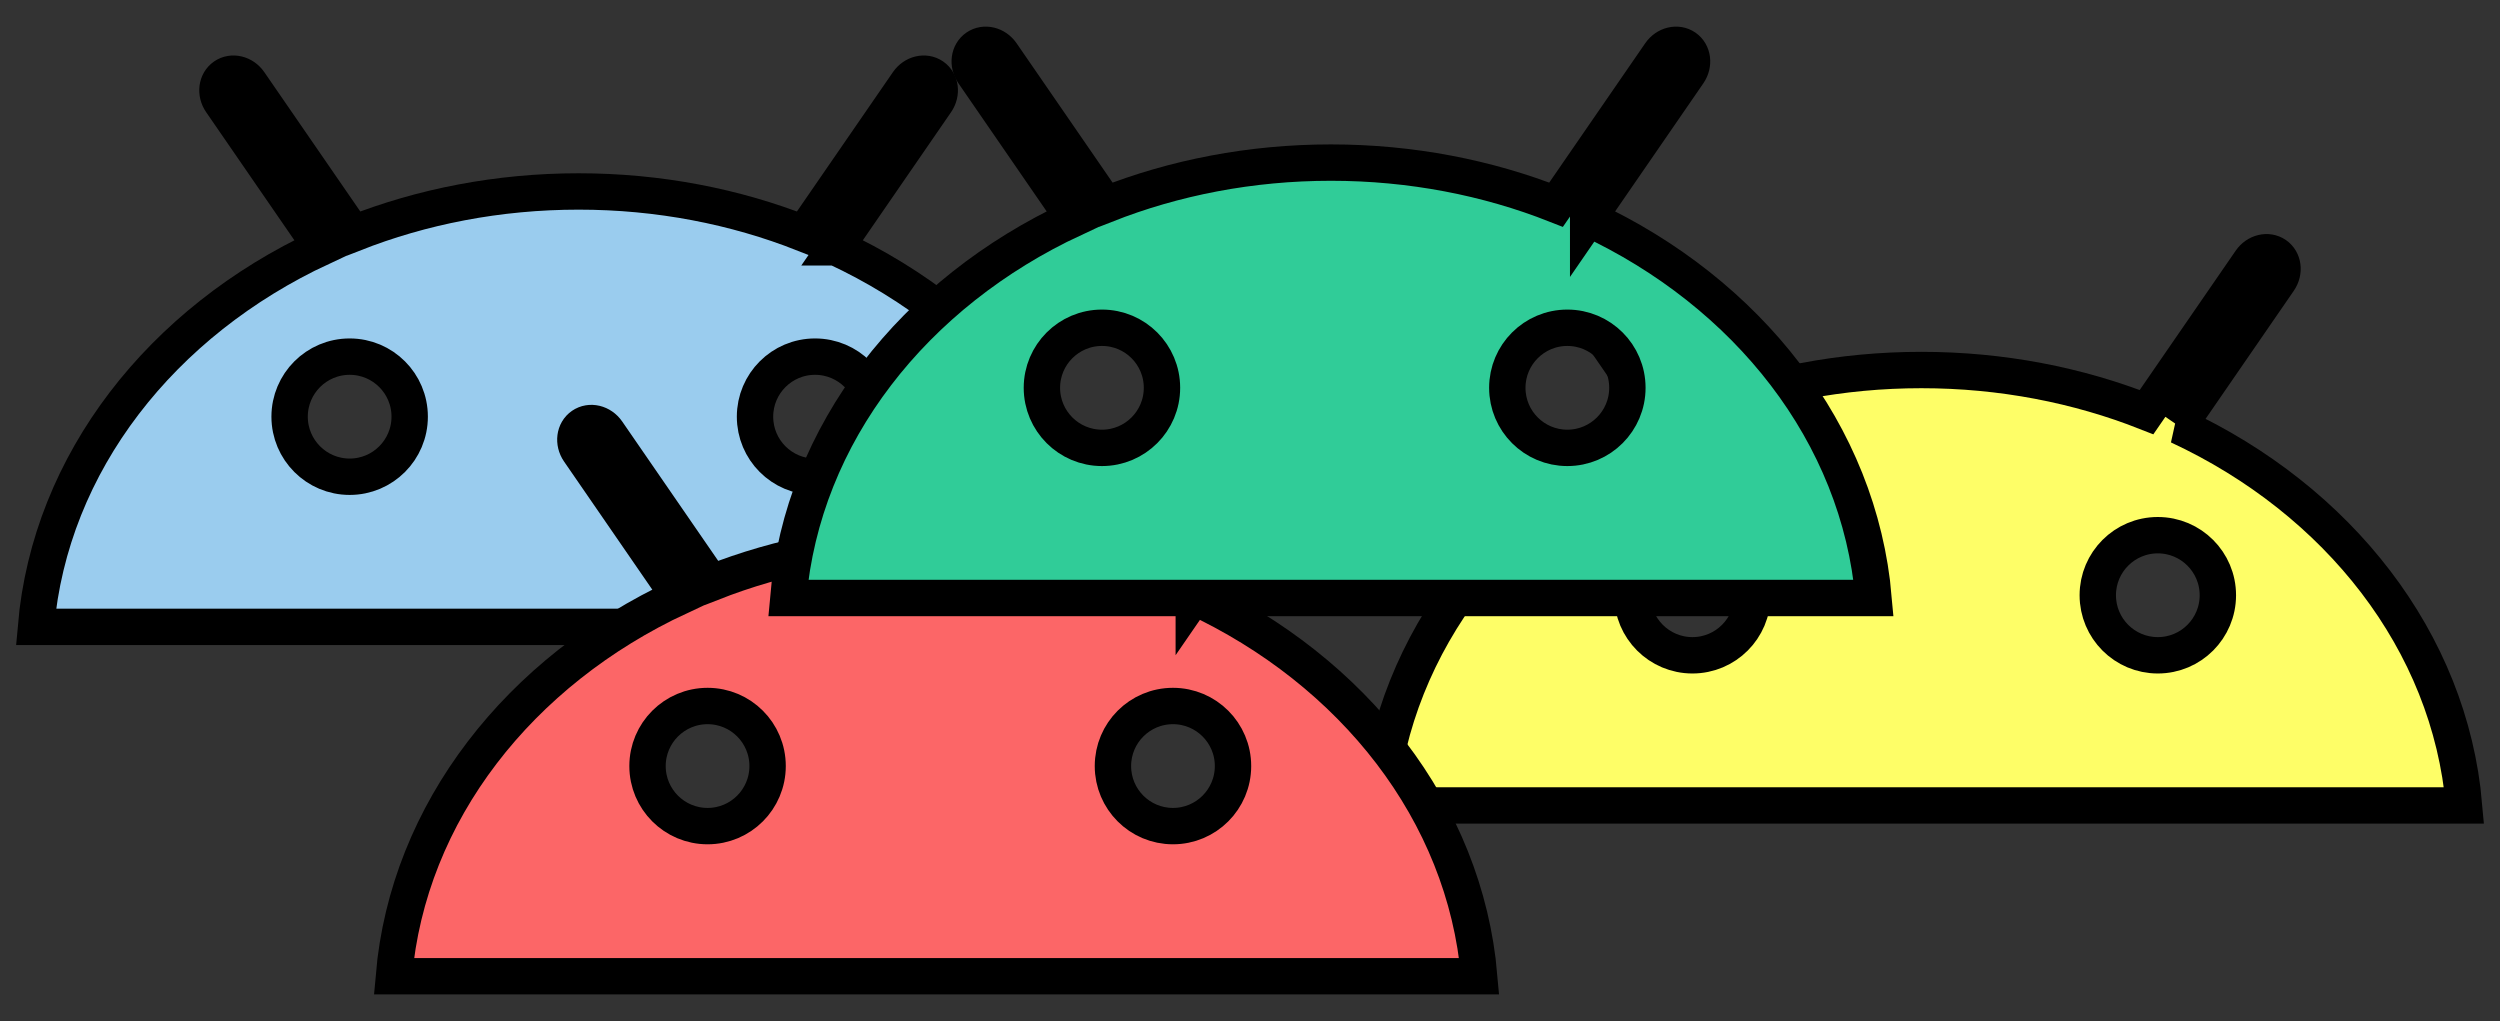 <?xml version="1.0" encoding="UTF-8" standalone="no"?>
<!-- Created with Inkscape (http://www.inkscape.org/) -->

<svg
   xmlns:dc="http://purl.org/dc/elements/1.1/"
   xmlns:cc="http://creativecommons.org/ns#"
   xmlns:rdf="http://www.w3.org/1999/02/22-rdf-syntax-ns#"
   xmlns:svg="http://www.w3.org/2000/svg"
   xmlns="http://www.w3.org/2000/svg"
   xmlns:sodipodi="http://sodipodi.sourceforge.net/DTD/sodipodi-0.dtd"
   xmlns:inkscape="http://www.inkscape.org/namespaces/inkscape"
   width="281.8"
   height="115.09"
   id="svg4034"
   version="1.1"
   inkscape:version="0.47pre4 r22446"
   sodipodi:docname="logo_v1.svg"
   inkscape:export-filename="/home/natanael/Dokumente/bachelorarbeit/logo/logo_v1.png"
   inkscape:export-xdpi="45.357082"
   inkscape:export-ydpi="45.357082">
  <rect width="100%" height="100%" fill="#333333" stroke="none"/>
  <defs
     id="defs4036">
    <inkscape:perspective
       sodipodi:type="inkscape:persp3d"
       inkscape:vp_x="0 : 526.18109 : 1"
       inkscape:vp_y="0 : 1000 : 0"
       inkscape:vp_z="744.09448 : 526.18109 : 1"
       inkscape:persp3d-origin="372.04724 : 350.78739 : 1"
       id="perspective4042" />
    <inkscape:perspective
       id="perspective4004"
       inkscape:persp3d-origin="0.5 : 0.33333333 : 1"
       inkscape:vp_z="1 : 0.5 : 1"
       inkscape:vp_y="0 : 1000 : 0"
       inkscape:vp_x="0 : 0.5 : 1"
       sodipodi:type="inkscape:persp3d" />
  </defs>
  <sodipodi:namedview
     id="base"
     pagecolor="#ffffff"
     bordercolor="#666666"
     borderopacity="1.0"
     inkscape:pageopacity="0.0"
     inkscape:pageshadow="2"
     inkscape:zoom="3.51313"
     inkscape:cx="140.89999"
     inkscape:cy="55.544998"
     inkscape:document-units="px"
     inkscape:current-layer="layer1"
     showgrid="false"
     showguides="true"
     inkscape:guide-bbox="true"
     inkscape:window-width="1440"
     inkscape:window-height="826"
     inkscape:window-x="0"
     inkscape:window-y="25"
     inkscape:window-maximized="1" />
  <g
     inkscape:label="Ebene 1"
     inkscape:groupmode="layer"
     id="layer1"
     transform="translate(-211.102,-470.817)">
    <g
       id="g4083"
       transform="translate(-1.1035156e-6,-1)">
      <path
         style="fill:#9accee;fill-opacity:1;stroke:#000000;stroke-width:4.1;stroke-miterlimit:4;stroke-opacity:1;stroke-dasharray:none"
         d="m 305.321,499.7 11.301,-16.407 c 0.668,-0.976 0.504,-2.254 -0.373,-2.86 -0.879,-0.603 -2.13,-0.305 -2.804,0.671 l -11.74,17.04 c -7.73,-3.049 -16.325,-4.746 -25.381,-4.746 -9.054,0 -17.653,1.697 -25.383,4.746 l -11.74,-17.04 c -0.675,-0.976 -1.926,-1.275 -2.804,-0.671 -0.878,0.603 -1.044,1.883 -0.374,2.86 l 11.301,16.407 c -17.959,8.356 -30.564,24.24 -32.169,42.777 h 122.34 c -1.605,-18.537 -14.21,-34.42 -32.173,-42.777 z m -54.803,25.855 c -3.738,0 -6.771,-3.03 -6.771,-6.771 0,-3.734 3.031,-6.768 6.771,-6.768 3.741,0 6.764,3.033 6.764,6.768 0,3.738 -3.027,6.771 -6.764,6.771 z m 52.457,0 c -3.741,0 -6.767,-3.03 -6.767,-6.771 0,-3.734 3.027,-6.768 6.767,-6.768 3.741,0 6.768,3.033 6.768,6.768 0,3.738 -3.027,6.771 -6.768,6.771 z"
         id="path3004" />
      <path
         style="fill:#fefe67;fill-opacity:1;stroke:#000000;stroke-width:4.1;stroke-miterlimit:4;stroke-opacity:1;stroke-dasharray:none"
         d="m 456.677,519.827 11.301,-16.407 c 0.668,-0.976 0.504,-2.254 -0.373,-2.86 -0.879,-0.603 -2.13,-0.305 -2.804,0.671 l -11.74,17.04 c -7.73,-3.049 -16.325,-4.746 -25.381,-4.746 -9.054,0 -17.653,1.697 -25.383,4.746 l -11.74,-17.04 c -0.675,-0.976 -1.926,-1.275 -2.804,-0.671 -0.878,0.603 -1.044,1.883 -0.374,2.86 l 11.301,16.407 c -17.959,8.356 -30.564,24.24 -32.169,42.777 H 488.85 c -1.605,-18.537 -14.21,-34.42 -32.173,-42.777 z m -54.803,25.855 c -3.738,0 -6.771,-3.03 -6.771,-6.771 0,-3.734 3.031,-6.768 6.771,-6.768 3.741,0 6.764,3.033 6.764,6.768 0,3.738 -3.027,6.771 -6.764,6.771 z m 52.457,0 c -3.741,0 -6.767,-3.03 -6.767,-6.771 0,-3.734 3.027,-6.768 6.767,-6.768 3.741,0 6.768,3.033 6.768,6.768 0,3.738 -3.027,6.771 -6.768,6.771 z"
         id="path3004-2" />
      <path
         style="fill:#fc6667;fill-opacity:1;stroke:#000000;stroke-width:4.1;stroke-miterlimit:4;stroke-opacity:1;stroke-dasharray:none"
         d="m 345.665,539.081 11.301,-16.407 c 0.668,-0.976 0.504,-2.254 -0.373,-2.86 -0.879,-0.603 -2.13,-0.305 -2.804,0.671 l -11.74,17.04 c -7.73,-3.049 -16.325,-4.746 -25.381,-4.746 -9.054,0 -17.653,1.697 -25.383,4.746 l -11.74,-17.04 c -0.675,-0.976 -1.926,-1.275 -2.804,-0.671 -0.878,0.603 -1.044,1.883 -0.374,2.86 l 11.301,16.407 c -17.959,8.356 -30.564,24.24 -32.169,42.777 H 377.838 C 376.232,563.32 363.627,547.437 345.665,539.081 z m -54.803,25.855 c -3.738,0 -6.771,-3.03 -6.771,-6.771 0,-3.734 3.031,-6.768 6.771,-6.768 3.741,0 6.764,3.033 6.764,6.768 0,3.738 -3.027,6.771 -6.764,6.771 z m 52.457,0 c -3.741,0 -6.767,-3.03 -6.767,-6.771 0,-3.734 3.027,-6.768 6.767,-6.768 3.741,0 6.768,3.033 6.768,6.768 0,3.738 -3.027,6.771 -6.768,6.771 z"
         id="path3004-5" />
      <path
         style="fill:#30cc98;fill-opacity:1;stroke:#000000;stroke-width:4.1;stroke-miterlimit:4;stroke-opacity:1;stroke-dasharray:none"
         d="m 390.119,496.446 11.301,-16.407 c 0.668,-0.976 0.504,-2.254 -0.373,-2.86 -0.879,-0.603 -2.13,-0.305 -2.804,0.671 l -11.74,17.04 c -7.73,-3.049 -16.325,-4.746 -25.381,-4.746 -9.054,0 -17.653,1.697 -25.383,4.746 l -11.74,-17.04 c -0.675,-0.976 -1.926,-1.275 -2.804,-0.671 -0.878,0.603 -1.044,1.883 -0.374,2.86 l 11.301,16.407 c -17.959,8.356 -30.564,24.24 -32.169,42.777 H 422.291 C 420.686,520.686 408.081,504.803 390.119,496.446 z m -54.803,25.855 c -3.738,0 -6.771,-3.03 -6.771,-6.771 0,-3.734 3.031,-6.768 6.771,-6.768 3.741,0 6.764,3.033 6.764,6.768 0,3.738 -3.027,6.771 -6.764,6.771 z m 52.457,0 c -3.741,0 -6.767,-3.03 -6.767,-6.771 0,-3.734 3.027,-6.768 6.767,-6.768 3.741,0 6.768,3.033 6.768,6.768 0,3.738 -3.027,6.771 -6.768,6.771 z"
         id="path3004-54" />
    </g>
  </g>
</svg>
